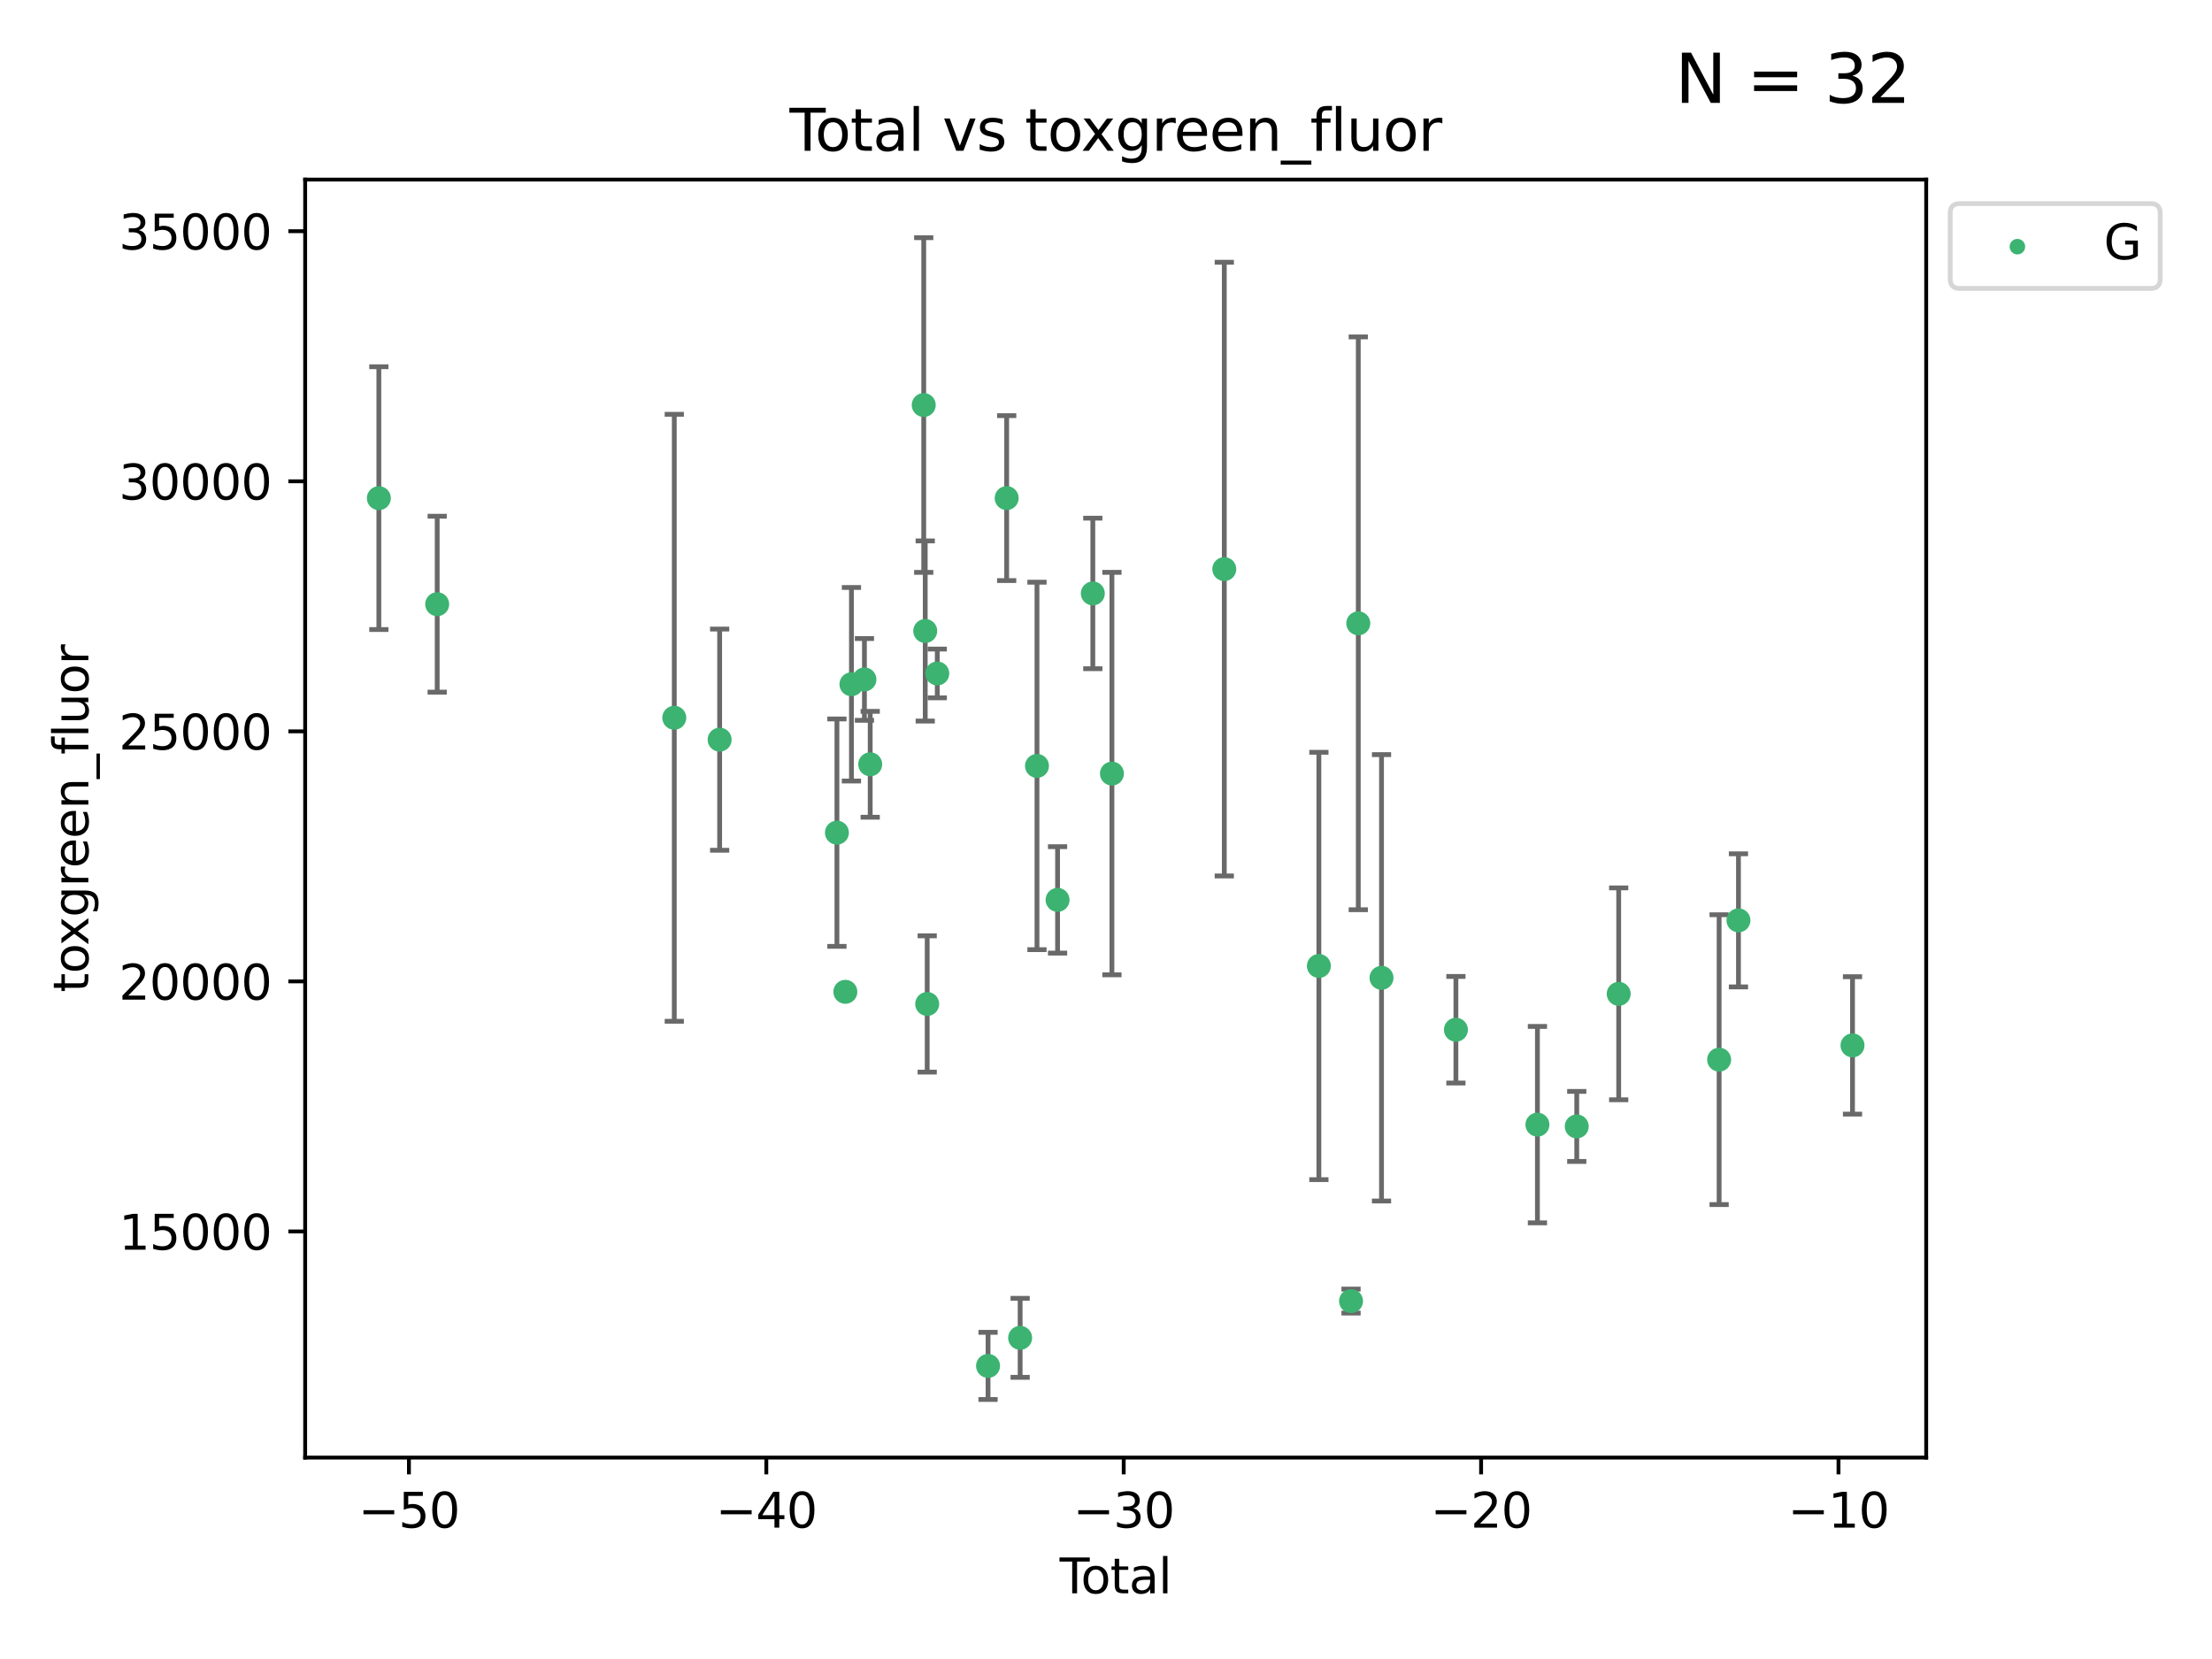 <?xml version="1.0" encoding="utf-8" standalone="no"?>
<!DOCTYPE svg PUBLIC "-//W3C//DTD SVG 1.1//EN"
  "http://www.w3.org/Graphics/SVG/1.1/DTD/svg11.dtd">
<svg xmlns:xlink="http://www.w3.org/1999/xlink" width="460.8pt" height="345.6pt" viewBox="0 0 460.8 345.6" xmlns="http://www.w3.org/2000/svg" version="1.1">
 <defs>
  <style type="text/css">*{stroke-linejoin: round; stroke-linecap: butt}</style>
 </defs>
 <g id="figure_1">
  <g id="patch_1">
   <path d="M 0 345.6 
L 460.8 345.6 
L 460.8 0 
L 0 0 
z
" style="fill: #ffffff"/>
  </g>
  <g id="axes_1">
   <g id="patch_2">
    <path d="M 63.571 303.64 
L 401.26 303.64 
L 401.26 37.411 
L 63.571 37.411 
z
" style="fill: #ffffff"/>
   </g>
   <g id="PathCollection_1">
    <defs>
     <path id="m512ec815ab" d="M 0 1.118 
C 0.297 1.118 0.581 1 0.791 0.791 
C 1 0.581 1.118 0.297 1.118 0 
C 1.118 -0.297 1 -0.581 0.791 -0.791 
C 0.581 -1 0.297 -1.118 0 -1.118 
C -0.297 -1.118 -0.581 -1 -0.791 -0.791 
C -1 -0.581 -1.118 -0.297 -1.118 0 
C -1.118 0.297 -1 0.581 -0.791 0.791 
C -0.581 1 -0.297 1.118 0 1.118 
z
" style="stroke: #3cb371"/>
    </defs>
    <g clip-path="url(#p6340807e4a)">
     <use xlink:href="#m512ec815ab" x="78.921" y="103.775" style="fill: #3cb371; stroke: #3cb371"/>
     <use xlink:href="#m512ec815ab" x="91.076" y="125.865" style="fill: #3cb371; stroke: #3cb371"/>
     <use xlink:href="#m512ec815ab" x="140.466" y="149.524" style="fill: #3cb371; stroke: #3cb371"/>
     <use xlink:href="#m512ec815ab" x="149.915" y="154.084" style="fill: #3cb371; stroke: #3cb371"/>
     <use xlink:href="#m512ec815ab" x="174.347" y="173.46" style="fill: #3cb371; stroke: #3cb371"/>
     <use xlink:href="#m512ec815ab" x="176.102" y="206.614" style="fill: #3cb371; stroke: #3cb371"/>
     <use xlink:href="#m512ec815ab" x="177.372" y="142.541" style="fill: #3cb371; stroke: #3cb371"/>
     <use xlink:href="#m512ec815ab" x="180.076" y="141.539" style="fill: #3cb371; stroke: #3cb371"/>
     <use xlink:href="#m512ec815ab" x="181.279" y="159.214" style="fill: #3cb371; stroke: #3cb371"/>
     <use xlink:href="#m512ec815ab" x="192.43" y="84.377" style="fill: #3cb371; stroke: #3cb371"/>
     <use xlink:href="#m512ec815ab" x="192.744" y="131.445" style="fill: #3cb371; stroke: #3cb371"/>
     <use xlink:href="#m512ec815ab" x="193.152" y="209.146" style="fill: #3cb371; stroke: #3cb371"/>
     <use xlink:href="#m512ec815ab" x="195.25" y="140.295" style="fill: #3cb371; stroke: #3cb371"/>
     <use xlink:href="#m512ec815ab" x="205.829" y="284.544" style="fill: #3cb371; stroke: #3cb371"/>
     <use xlink:href="#m512ec815ab" x="209.708" y="103.763" style="fill: #3cb371; stroke: #3cb371"/>
     <use xlink:href="#m512ec815ab" x="212.514" y="278.696" style="fill: #3cb371; stroke: #3cb371"/>
     <use xlink:href="#m512ec815ab" x="216.022" y="159.555" style="fill: #3cb371; stroke: #3cb371"/>
     <use xlink:href="#m512ec815ab" x="220.311" y="187.463" style="fill: #3cb371; stroke: #3cb371"/>
     <use xlink:href="#m512ec815ab" x="227.654" y="123.622" style="fill: #3cb371; stroke: #3cb371"/>
     <use xlink:href="#m512ec815ab" x="231.636" y="161.152" style="fill: #3cb371; stroke: #3cb371"/>
     <use xlink:href="#m512ec815ab" x="255.041" y="118.555" style="fill: #3cb371; stroke: #3cb371"/>
     <use xlink:href="#m512ec815ab" x="274.747" y="201.228" style="fill: #3cb371; stroke: #3cb371"/>
     <use xlink:href="#m512ec815ab" x="281.447" y="271.042" style="fill: #3cb371; stroke: #3cb371"/>
     <use xlink:href="#m512ec815ab" x="282.955" y="129.846" style="fill: #3cb371; stroke: #3cb371"/>
     <use xlink:href="#m512ec815ab" x="287.795" y="203.696" style="fill: #3cb371; stroke: #3cb371"/>
     <use xlink:href="#m512ec815ab" x="303.293" y="214.513" style="fill: #3cb371; stroke: #3cb371"/>
     <use xlink:href="#m512ec815ab" x="320.274" y="234.283" style="fill: #3cb371; stroke: #3cb371"/>
     <use xlink:href="#m512ec815ab" x="328.466" y="234.654" style="fill: #3cb371; stroke: #3cb371"/>
     <use xlink:href="#m512ec815ab" x="337.204" y="207.036" style="fill: #3cb371; stroke: #3cb371"/>
     <use xlink:href="#m512ec815ab" x="358.125" y="220.745" style="fill: #3cb371; stroke: #3cb371"/>
     <use xlink:href="#m512ec815ab" x="362.152" y="191.727" style="fill: #3cb371; stroke: #3cb371"/>
     <use xlink:href="#m512ec815ab" x="385.911" y="217.775" style="fill: #3cb371; stroke: #3cb371"/>
    </g>
   </g>
   <g id="matplotlib.axis_1">
    <g id="xtick_1">
     <g id="line2d_1">
      <defs>
       <path id="m297ae1203f" d="M 0 0 
L 0 3.5 
" style="stroke: #000000; stroke-width: 0.8"/>
      </defs>
      <g>
       <use xlink:href="#m297ae1203f" x="85.187" y="303.64" style="stroke: #000000; stroke-width: 0.8"/>
      </g>
     </g>
     <g id="text_1">
      <!-- −50 -->
      <g transform="translate(74.634 318.238)scale(0.1 -0.1)">
       <defs>
        <path id="DejaVuSans-2212" d="M 678 2272 
L 4684 2272 
L 4684 1741 
L 678 1741 
L 678 2272 
z
" transform="scale(0.016)"/>
        <path id="DejaVuSans-35" d="M 691 4666 
L 3169 4666 
L 3169 4134 
L 1269 4134 
L 1269 2991 
Q 1406 3038 1543 3061 
Q 1681 3084 1819 3084 
Q 2600 3084 3056 2656 
Q 3513 2228 3513 1497 
Q 3513 744 3044 326 
Q 2575 -91 1722 -91 
Q 1428 -91 1123 -41 
Q 819 9 494 109 
L 494 744 
Q 775 591 1075 516 
Q 1375 441 1709 441 
Q 2250 441 2565 725 
Q 2881 1009 2881 1497 
Q 2881 1984 2565 2268 
Q 2250 2553 1709 2553 
Q 1456 2553 1204 2497 
Q 953 2441 691 2322 
L 691 4666 
z
" transform="scale(0.016)"/>
        <path id="DejaVuSans-30" d="M 2034 4250 
Q 1547 4250 1301 3770 
Q 1056 3291 1056 2328 
Q 1056 1369 1301 889 
Q 1547 409 2034 409 
Q 2525 409 2770 889 
Q 3016 1369 3016 2328 
Q 3016 3291 2770 3770 
Q 2525 4250 2034 4250 
z
M 2034 4750 
Q 2819 4750 3233 4129 
Q 3647 3509 3647 2328 
Q 3647 1150 3233 529 
Q 2819 -91 2034 -91 
Q 1250 -91 836 529 
Q 422 1150 422 2328 
Q 422 3509 836 4129 
Q 1250 4750 2034 4750 
z
" transform="scale(0.016)"/>
       </defs>
       <use xlink:href="#DejaVuSans-2212"/>
       <use xlink:href="#DejaVuSans-35" x="83.789"/>
       <use xlink:href="#DejaVuSans-30" x="147.412"/>
      </g>
     </g>
    </g>
    <g id="xtick_2">
     <g id="line2d_2">
      <g>
       <use xlink:href="#m297ae1203f" x="159.638" y="303.64" style="stroke: #000000; stroke-width: 0.8"/>
      </g>
     </g>
     <g id="text_2">
      <!-- −40 -->
      <g transform="translate(149.086 318.238)scale(0.1 -0.1)">
       <defs>
        <path id="DejaVuSans-34" d="M 2419 4116 
L 825 1625 
L 2419 1625 
L 2419 4116 
z
M 2253 4666 
L 3047 4666 
L 3047 1625 
L 3713 1625 
L 3713 1100 
L 3047 1100 
L 3047 0 
L 2419 0 
L 2419 1100 
L 313 1100 
L 313 1709 
L 2253 4666 
z
" transform="scale(0.016)"/>
       </defs>
       <use xlink:href="#DejaVuSans-2212"/>
       <use xlink:href="#DejaVuSans-34" x="83.789"/>
       <use xlink:href="#DejaVuSans-30" x="147.412"/>
      </g>
     </g>
    </g>
    <g id="xtick_3">
     <g id="line2d_3">
      <g>
       <use xlink:href="#m297ae1203f" x="234.089" y="303.64" style="stroke: #000000; stroke-width: 0.8"/>
      </g>
     </g>
     <g id="text_3">
      <!-- −30 -->
      <g transform="translate(223.537 318.238)scale(0.1 -0.1)">
       <defs>
        <path id="DejaVuSans-33" d="M 2597 2516 
Q 3050 2419 3304 2112 
Q 3559 1806 3559 1356 
Q 3559 666 3084 287 
Q 2609 -91 1734 -91 
Q 1441 -91 1130 -33 
Q 819 25 488 141 
L 488 750 
Q 750 597 1062 519 
Q 1375 441 1716 441 
Q 2309 441 2620 675 
Q 2931 909 2931 1356 
Q 2931 1769 2642 2001 
Q 2353 2234 1838 2234 
L 1294 2234 
L 1294 2753 
L 1863 2753 
Q 2328 2753 2575 2939 
Q 2822 3125 2822 3475 
Q 2822 3834 2567 4026 
Q 2313 4219 1838 4219 
Q 1578 4219 1281 4162 
Q 984 4106 628 3988 
L 628 4550 
Q 988 4650 1302 4700 
Q 1616 4750 1894 4750 
Q 2613 4750 3031 4423 
Q 3450 4097 3450 3541 
Q 3450 3153 3228 2886 
Q 3006 2619 2597 2516 
z
" transform="scale(0.016)"/>
       </defs>
       <use xlink:href="#DejaVuSans-2212"/>
       <use xlink:href="#DejaVuSans-33" x="83.789"/>
       <use xlink:href="#DejaVuSans-30" x="147.412"/>
      </g>
     </g>
    </g>
    <g id="xtick_4">
     <g id="line2d_4">
      <g>
       <use xlink:href="#m297ae1203f" x="308.541" y="303.64" style="stroke: #000000; stroke-width: 0.8"/>
      </g>
     </g>
     <g id="text_4">
      <!-- −20 -->
      <g transform="translate(297.988 318.238)scale(0.1 -0.1)">
       <defs>
        <path id="DejaVuSans-32" d="M 1228 531 
L 3431 531 
L 3431 0 
L 469 0 
L 469 531 
Q 828 903 1448 1529 
Q 2069 2156 2228 2338 
Q 2531 2678 2651 2914 
Q 2772 3150 2772 3378 
Q 2772 3750 2511 3984 
Q 2250 4219 1831 4219 
Q 1534 4219 1204 4116 
Q 875 4013 500 3803 
L 500 4441 
Q 881 4594 1212 4672 
Q 1544 4750 1819 4750 
Q 2544 4750 2975 4387 
Q 3406 4025 3406 3419 
Q 3406 3131 3298 2873 
Q 3191 2616 2906 2266 
Q 2828 2175 2409 1742 
Q 1991 1309 1228 531 
z
" transform="scale(0.016)"/>
       </defs>
       <use xlink:href="#DejaVuSans-2212"/>
       <use xlink:href="#DejaVuSans-32" x="83.789"/>
       <use xlink:href="#DejaVuSans-30" x="147.412"/>
      </g>
     </g>
    </g>
    <g id="xtick_5">
     <g id="line2d_5">
      <g>
       <use xlink:href="#m297ae1203f" x="382.992" y="303.64" style="stroke: #000000; stroke-width: 0.8"/>
      </g>
     </g>
     <g id="text_5">
      <!-- −10 -->
      <g transform="translate(372.44 318.238)scale(0.1 -0.1)">
       <defs>
        <path id="DejaVuSans-31" d="M 794 531 
L 1825 531 
L 1825 4091 
L 703 3866 
L 703 4441 
L 1819 4666 
L 2450 4666 
L 2450 531 
L 3481 531 
L 3481 0 
L 794 0 
L 794 531 
z
" transform="scale(0.016)"/>
       </defs>
       <use xlink:href="#DejaVuSans-2212"/>
       <use xlink:href="#DejaVuSans-31" x="83.789"/>
       <use xlink:href="#DejaVuSans-30" x="147.412"/>
      </g>
     </g>
    </g>
    <g id="text_6">
     <!-- Total -->
     <g transform="translate(220.739 331.917)scale(0.1 -0.1)">
      <defs>
       <path id="DejaVuSans-54" d="M -19 4666 
L 3928 4666 
L 3928 4134 
L 2272 4134 
L 2272 0 
L 1638 0 
L 1638 4134 
L -19 4134 
L -19 4666 
z
" transform="scale(0.016)"/>
       <path id="DejaVuSans-6f" d="M 1959 3097 
Q 1497 3097 1228 2736 
Q 959 2375 959 1747 
Q 959 1119 1226 758 
Q 1494 397 1959 397 
Q 2419 397 2687 759 
Q 2956 1122 2956 1747 
Q 2956 2369 2687 2733 
Q 2419 3097 1959 3097 
z
M 1959 3584 
Q 2709 3584 3137 3096 
Q 3566 2609 3566 1747 
Q 3566 888 3137 398 
Q 2709 -91 1959 -91 
Q 1206 -91 779 398 
Q 353 888 353 1747 
Q 353 2609 779 3096 
Q 1206 3584 1959 3584 
z
" transform="scale(0.016)"/>
       <path id="DejaVuSans-74" d="M 1172 4494 
L 1172 3500 
L 2356 3500 
L 2356 3053 
L 1172 3053 
L 1172 1153 
Q 1172 725 1289 603 
Q 1406 481 1766 481 
L 2356 481 
L 2356 0 
L 1766 0 
Q 1100 0 847 248 
Q 594 497 594 1153 
L 594 3053 
L 172 3053 
L 172 3500 
L 594 3500 
L 594 4494 
L 1172 4494 
z
" transform="scale(0.016)"/>
       <path id="DejaVuSans-61" d="M 2194 1759 
Q 1497 1759 1228 1600 
Q 959 1441 959 1056 
Q 959 750 1161 570 
Q 1363 391 1709 391 
Q 2188 391 2477 730 
Q 2766 1069 2766 1631 
L 2766 1759 
L 2194 1759 
z
M 3341 1997 
L 3341 0 
L 2766 0 
L 2766 531 
Q 2569 213 2275 61 
Q 1981 -91 1556 -91 
Q 1019 -91 701 211 
Q 384 513 384 1019 
Q 384 1609 779 1909 
Q 1175 2209 1959 2209 
L 2766 2209 
L 2766 2266 
Q 2766 2663 2505 2880 
Q 2244 3097 1772 3097 
Q 1472 3097 1187 3025 
Q 903 2953 641 2809 
L 641 3341 
Q 956 3463 1253 3523 
Q 1550 3584 1831 3584 
Q 2591 3584 2966 3190 
Q 3341 2797 3341 1997 
z
" transform="scale(0.016)"/>
       <path id="DejaVuSans-6c" d="M 603 4863 
L 1178 4863 
L 1178 0 
L 603 0 
L 603 4863 
z
" transform="scale(0.016)"/>
      </defs>
      <use xlink:href="#DejaVuSans-54"/>
      <use xlink:href="#DejaVuSans-6f" x="44.084"/>
      <use xlink:href="#DejaVuSans-74" x="105.266"/>
      <use xlink:href="#DejaVuSans-61" x="144.475"/>
      <use xlink:href="#DejaVuSans-6c" x="205.754"/>
     </g>
    </g>
   </g>
   <g id="matplotlib.axis_2">
    <g id="ytick_1">
     <g id="line2d_6">
      <defs>
       <path id="md21ddbac4e" d="M 0 0 
L -3.5 0 
" style="stroke: #000000; stroke-width: 0.8"/>
      </defs>
      <g>
       <use xlink:href="#md21ddbac4e" x="63.571" y="256.533" style="stroke: #000000; stroke-width: 0.8"/>
      </g>
     </g>
     <g id="text_7">
      <!-- 15000 -->
      <g transform="translate(24.759 260.332)scale(0.1 -0.1)">
       <use xlink:href="#DejaVuSans-31"/>
       <use xlink:href="#DejaVuSans-35" x="63.623"/>
       <use xlink:href="#DejaVuSans-30" x="127.246"/>
       <use xlink:href="#DejaVuSans-30" x="190.869"/>
       <use xlink:href="#DejaVuSans-30" x="254.492"/>
      </g>
     </g>
    </g>
    <g id="ytick_2">
     <g id="line2d_7">
      <g>
       <use xlink:href="#md21ddbac4e" x="63.571" y="204.442" style="stroke: #000000; stroke-width: 0.8"/>
      </g>
     </g>
     <g id="text_8">
      <!-- 20000 -->
      <g transform="translate(24.759 208.241)scale(0.1 -0.1)">
       <use xlink:href="#DejaVuSans-32"/>
       <use xlink:href="#DejaVuSans-30" x="63.623"/>
       <use xlink:href="#DejaVuSans-30" x="127.246"/>
       <use xlink:href="#DejaVuSans-30" x="190.869"/>
       <use xlink:href="#DejaVuSans-30" x="254.492"/>
      </g>
     </g>
    </g>
    <g id="ytick_3">
     <g id="line2d_8">
      <g>
       <use xlink:href="#md21ddbac4e" x="63.571" y="152.35" style="stroke: #000000; stroke-width: 0.8"/>
      </g>
     </g>
     <g id="text_9">
      <!-- 25000 -->
      <g transform="translate(24.759 156.149)scale(0.1 -0.1)">
       <use xlink:href="#DejaVuSans-32"/>
       <use xlink:href="#DejaVuSans-35" x="63.623"/>
       <use xlink:href="#DejaVuSans-30" x="127.246"/>
       <use xlink:href="#DejaVuSans-30" x="190.869"/>
       <use xlink:href="#DejaVuSans-30" x="254.492"/>
      </g>
     </g>
    </g>
    <g id="ytick_4">
     <g id="line2d_9">
      <g>
       <use xlink:href="#md21ddbac4e" x="63.571" y="100.259" style="stroke: #000000; stroke-width: 0.8"/>
      </g>
     </g>
     <g id="text_10">
      <!-- 30000 -->
      <g transform="translate(24.759 104.058)scale(0.1 -0.1)">
       <use xlink:href="#DejaVuSans-33"/>
       <use xlink:href="#DejaVuSans-30" x="63.623"/>
       <use xlink:href="#DejaVuSans-30" x="127.246"/>
       <use xlink:href="#DejaVuSans-30" x="190.869"/>
       <use xlink:href="#DejaVuSans-30" x="254.492"/>
      </g>
     </g>
    </g>
    <g id="ytick_5">
     <g id="line2d_10">
      <g>
       <use xlink:href="#md21ddbac4e" x="63.571" y="48.167" style="stroke: #000000; stroke-width: 0.8"/>
      </g>
     </g>
     <g id="text_11">
      <!-- 35000 -->
      <g transform="translate(24.759 51.967)scale(0.1 -0.1)">
       <use xlink:href="#DejaVuSans-33"/>
       <use xlink:href="#DejaVuSans-35" x="63.623"/>
       <use xlink:href="#DejaVuSans-30" x="127.246"/>
       <use xlink:href="#DejaVuSans-30" x="190.869"/>
       <use xlink:href="#DejaVuSans-30" x="254.492"/>
      </g>
     </g>
    </g>
    <g id="text_12">
     <!-- toxgreen_fluor -->
     <g transform="translate(18.401 206.72)rotate(-90)scale(0.1 -0.1)">
      <defs>
       <path id="DejaVuSans-78" d="M 3513 3500 
L 2247 1797 
L 3578 0 
L 2900 0 
L 1881 1375 
L 863 0 
L 184 0 
L 1544 1831 
L 300 3500 
L 978 3500 
L 1906 2253 
L 2834 3500 
L 3513 3500 
z
" transform="scale(0.016)"/>
       <path id="DejaVuSans-67" d="M 2906 1791 
Q 2906 2416 2648 2759 
Q 2391 3103 1925 3103 
Q 1463 3103 1205 2759 
Q 947 2416 947 1791 
Q 947 1169 1205 825 
Q 1463 481 1925 481 
Q 2391 481 2648 825 
Q 2906 1169 2906 1791 
z
M 3481 434 
Q 3481 -459 3084 -895 
Q 2688 -1331 1869 -1331 
Q 1566 -1331 1297 -1286 
Q 1028 -1241 775 -1147 
L 775 -588 
Q 1028 -725 1275 -790 
Q 1522 -856 1778 -856 
Q 2344 -856 2625 -561 
Q 2906 -266 2906 331 
L 2906 616 
Q 2728 306 2450 153 
Q 2172 0 1784 0 
Q 1141 0 747 490 
Q 353 981 353 1791 
Q 353 2603 747 3093 
Q 1141 3584 1784 3584 
Q 2172 3584 2450 3431 
Q 2728 3278 2906 2969 
L 2906 3500 
L 3481 3500 
L 3481 434 
z
" transform="scale(0.016)"/>
       <path id="DejaVuSans-72" d="M 2631 2963 
Q 2534 3019 2420 3045 
Q 2306 3072 2169 3072 
Q 1681 3072 1420 2755 
Q 1159 2438 1159 1844 
L 1159 0 
L 581 0 
L 581 3500 
L 1159 3500 
L 1159 2956 
Q 1341 3275 1631 3429 
Q 1922 3584 2338 3584 
Q 2397 3584 2469 3576 
Q 2541 3569 2628 3553 
L 2631 2963 
z
" transform="scale(0.016)"/>
       <path id="DejaVuSans-65" d="M 3597 1894 
L 3597 1613 
L 953 1613 
Q 991 1019 1311 708 
Q 1631 397 2203 397 
Q 2534 397 2845 478 
Q 3156 559 3463 722 
L 3463 178 
Q 3153 47 2828 -22 
Q 2503 -91 2169 -91 
Q 1331 -91 842 396 
Q 353 884 353 1716 
Q 353 2575 817 3079 
Q 1281 3584 2069 3584 
Q 2775 3584 3186 3129 
Q 3597 2675 3597 1894 
z
M 3022 2063 
Q 3016 2534 2758 2815 
Q 2500 3097 2075 3097 
Q 1594 3097 1305 2825 
Q 1016 2553 972 2059 
L 3022 2063 
z
" transform="scale(0.016)"/>
       <path id="DejaVuSans-6e" d="M 3513 2113 
L 3513 0 
L 2938 0 
L 2938 2094 
Q 2938 2591 2744 2837 
Q 2550 3084 2163 3084 
Q 1697 3084 1428 2787 
Q 1159 2491 1159 1978 
L 1159 0 
L 581 0 
L 581 3500 
L 1159 3500 
L 1159 2956 
Q 1366 3272 1645 3428 
Q 1925 3584 2291 3584 
Q 2894 3584 3203 3211 
Q 3513 2838 3513 2113 
z
" transform="scale(0.016)"/>
       <path id="DejaVuSans-5f" d="M 3263 -1063 
L 3263 -1509 
L -63 -1509 
L -63 -1063 
L 3263 -1063 
z
" transform="scale(0.016)"/>
       <path id="DejaVuSans-66" d="M 2375 4863 
L 2375 4384 
L 1825 4384 
Q 1516 4384 1395 4259 
Q 1275 4134 1275 3809 
L 1275 3500 
L 2222 3500 
L 2222 3053 
L 1275 3053 
L 1275 0 
L 697 0 
L 697 3053 
L 147 3053 
L 147 3500 
L 697 3500 
L 697 3744 
Q 697 4328 969 4595 
Q 1241 4863 1831 4863 
L 2375 4863 
z
" transform="scale(0.016)"/>
       <path id="DejaVuSans-75" d="M 544 1381 
L 544 3500 
L 1119 3500 
L 1119 1403 
Q 1119 906 1312 657 
Q 1506 409 1894 409 
Q 2359 409 2629 706 
Q 2900 1003 2900 1516 
L 2900 3500 
L 3475 3500 
L 3475 0 
L 2900 0 
L 2900 538 
Q 2691 219 2414 64 
Q 2138 -91 1772 -91 
Q 1169 -91 856 284 
Q 544 659 544 1381 
z
M 1991 3584 
L 1991 3584 
z
" transform="scale(0.016)"/>
      </defs>
      <use xlink:href="#DejaVuSans-74"/>
      <use xlink:href="#DejaVuSans-6f" x="39.209"/>
      <use xlink:href="#DejaVuSans-78" x="97.266"/>
      <use xlink:href="#DejaVuSans-67" x="156.445"/>
      <use xlink:href="#DejaVuSans-72" x="219.922"/>
      <use xlink:href="#DejaVuSans-65" x="258.785"/>
      <use xlink:href="#DejaVuSans-65" x="320.309"/>
      <use xlink:href="#DejaVuSans-6e" x="381.832"/>
      <use xlink:href="#DejaVuSans-5f" x="445.211"/>
      <use xlink:href="#DejaVuSans-66" x="495.211"/>
      <use xlink:href="#DejaVuSans-6c" x="530.416"/>
      <use xlink:href="#DejaVuSans-75" x="558.199"/>
      <use xlink:href="#DejaVuSans-6f" x="621.578"/>
      <use xlink:href="#DejaVuSans-72" x="682.76"/>
     </g>
    </g>
   </g>
   <g id="LineCollection_1">
    <path d="M 78.921 131.146 
L 78.921 76.404 
" clip-path="url(#p6340807e4a)" style="fill: none; stroke: #696969"/>
    <path d="M 91.076 144.188 
L 91.076 107.542 
" clip-path="url(#p6340807e4a)" style="fill: none; stroke: #696969"/>
    <path d="M 140.466 212.746 
L 140.466 86.302 
" clip-path="url(#p6340807e4a)" style="fill: none; stroke: #696969"/>
    <path d="M 149.915 177.124 
L 149.915 131.044 
" clip-path="url(#p6340807e4a)" style="fill: none; stroke: #696969"/>
    <path d="M 174.347 197.144 
L 174.347 149.775 
" clip-path="url(#p6340807e4a)" style="fill: none; stroke: #696969"/>
    <path d="M 176.102 207.326 
L 176.102 205.903 
" clip-path="url(#p6340807e4a)" style="fill: none; stroke: #696969"/>
    <path d="M 177.372 162.696 
L 177.372 122.386 
" clip-path="url(#p6340807e4a)" style="fill: none; stroke: #696969"/>
    <path d="M 180.076 150.056 
L 180.076 133.022 
" clip-path="url(#p6340807e4a)" style="fill: none; stroke: #696969"/>
    <path d="M 181.279 170.243 
L 181.279 148.185 
" clip-path="url(#p6340807e4a)" style="fill: none; stroke: #696969"/>
    <path d="M 192.43 119.241 
L 192.43 49.513 
" clip-path="url(#p6340807e4a)" style="fill: none; stroke: #696969"/>
    <path d="M 192.744 150.207 
L 192.744 112.683 
" clip-path="url(#p6340807e4a)" style="fill: none; stroke: #696969"/>
    <path d="M 193.152 223.342 
L 193.152 194.951 
" clip-path="url(#p6340807e4a)" style="fill: none; stroke: #696969"/>
    <path d="M 195.25 145.376 
L 195.25 135.214 
" clip-path="url(#p6340807e4a)" style="fill: none; stroke: #696969"/>
    <path d="M 205.829 291.539 
L 205.829 277.55 
" clip-path="url(#p6340807e4a)" style="fill: none; stroke: #696969"/>
    <path d="M 209.708 120.942 
L 209.708 86.584 
" clip-path="url(#p6340807e4a)" style="fill: none; stroke: #696969"/>
    <path d="M 212.514 286.924 
L 212.514 270.468 
" clip-path="url(#p6340807e4a)" style="fill: none; stroke: #696969"/>
    <path d="M 216.022 197.827 
L 216.022 121.283 
" clip-path="url(#p6340807e4a)" style="fill: none; stroke: #696969"/>
    <path d="M 220.311 198.549 
L 220.311 176.378 
" clip-path="url(#p6340807e4a)" style="fill: none; stroke: #696969"/>
    <path d="M 227.654 139.305 
L 227.654 107.94 
" clip-path="url(#p6340807e4a)" style="fill: none; stroke: #696969"/>
    <path d="M 231.636 203.073 
L 231.636 119.23 
" clip-path="url(#p6340807e4a)" style="fill: none; stroke: #696969"/>
    <path d="M 255.041 182.478 
L 255.041 54.631 
" clip-path="url(#p6340807e4a)" style="fill: none; stroke: #696969"/>
    <path d="M 274.747 245.743 
L 274.747 156.712 
" clip-path="url(#p6340807e4a)" style="fill: none; stroke: #696969"/>
    <path d="M 281.447 273.541 
L 281.447 268.542 
" clip-path="url(#p6340807e4a)" style="fill: none; stroke: #696969"/>
    <path d="M 282.955 189.513 
L 282.955 70.179 
" clip-path="url(#p6340807e4a)" style="fill: none; stroke: #696969"/>
    <path d="M 287.795 250.19 
L 287.795 157.202 
" clip-path="url(#p6340807e4a)" style="fill: none; stroke: #696969"/>
    <path d="M 303.293 225.615 
L 303.293 203.411 
" clip-path="url(#p6340807e4a)" style="fill: none; stroke: #696969"/>
    <path d="M 320.274 254.743 
L 320.274 213.822 
" clip-path="url(#p6340807e4a)" style="fill: none; stroke: #696969"/>
    <path d="M 328.466 241.952 
L 328.466 227.357 
" clip-path="url(#p6340807e4a)" style="fill: none; stroke: #696969"/>
    <path d="M 337.204 229.104 
L 337.204 184.969 
" clip-path="url(#p6340807e4a)" style="fill: none; stroke: #696969"/>
    <path d="M 358.125 250.932 
L 358.125 190.557 
" clip-path="url(#p6340807e4a)" style="fill: none; stroke: #696969"/>
    <path d="M 362.152 205.591 
L 362.152 177.864 
" clip-path="url(#p6340807e4a)" style="fill: none; stroke: #696969"/>
    <path d="M 385.911 232.086 
L 385.911 203.464 
" clip-path="url(#p6340807e4a)" style="fill: none; stroke: #696969"/>
   </g>
   <g id="line2d_11">
    <defs>
     <path id="m8f361e721e" d="M 2 0 
L -2 -0 
" style="stroke: #696969"/>
    </defs>
    <g clip-path="url(#p6340807e4a)">
     <use xlink:href="#m8f361e721e" x="78.921" y="131.146" style="fill: #696969; stroke: #696969"/>
     <use xlink:href="#m8f361e721e" x="91.076" y="144.188" style="fill: #696969; stroke: #696969"/>
     <use xlink:href="#m8f361e721e" x="140.466" y="212.746" style="fill: #696969; stroke: #696969"/>
     <use xlink:href="#m8f361e721e" x="149.915" y="177.124" style="fill: #696969; stroke: #696969"/>
     <use xlink:href="#m8f361e721e" x="174.347" y="197.144" style="fill: #696969; stroke: #696969"/>
     <use xlink:href="#m8f361e721e" x="176.102" y="207.326" style="fill: #696969; stroke: #696969"/>
     <use xlink:href="#m8f361e721e" x="177.372" y="162.696" style="fill: #696969; stroke: #696969"/>
     <use xlink:href="#m8f361e721e" x="180.076" y="150.056" style="fill: #696969; stroke: #696969"/>
     <use xlink:href="#m8f361e721e" x="181.279" y="170.243" style="fill: #696969; stroke: #696969"/>
     <use xlink:href="#m8f361e721e" x="192.43" y="119.241" style="fill: #696969; stroke: #696969"/>
     <use xlink:href="#m8f361e721e" x="192.744" y="150.207" style="fill: #696969; stroke: #696969"/>
     <use xlink:href="#m8f361e721e" x="193.152" y="223.342" style="fill: #696969; stroke: #696969"/>
     <use xlink:href="#m8f361e721e" x="195.25" y="145.376" style="fill: #696969; stroke: #696969"/>
     <use xlink:href="#m8f361e721e" x="205.829" y="291.539" style="fill: #696969; stroke: #696969"/>
     <use xlink:href="#m8f361e721e" x="209.708" y="120.942" style="fill: #696969; stroke: #696969"/>
     <use xlink:href="#m8f361e721e" x="212.514" y="286.924" style="fill: #696969; stroke: #696969"/>
     <use xlink:href="#m8f361e721e" x="216.022" y="197.827" style="fill: #696969; stroke: #696969"/>
     <use xlink:href="#m8f361e721e" x="220.311" y="198.549" style="fill: #696969; stroke: #696969"/>
     <use xlink:href="#m8f361e721e" x="227.654" y="139.305" style="fill: #696969; stroke: #696969"/>
     <use xlink:href="#m8f361e721e" x="231.636" y="203.073" style="fill: #696969; stroke: #696969"/>
     <use xlink:href="#m8f361e721e" x="255.041" y="182.478" style="fill: #696969; stroke: #696969"/>
     <use xlink:href="#m8f361e721e" x="274.747" y="245.743" style="fill: #696969; stroke: #696969"/>
     <use xlink:href="#m8f361e721e" x="281.447" y="273.541" style="fill: #696969; stroke: #696969"/>
     <use xlink:href="#m8f361e721e" x="282.955" y="189.513" style="fill: #696969; stroke: #696969"/>
     <use xlink:href="#m8f361e721e" x="287.795" y="250.19" style="fill: #696969; stroke: #696969"/>
     <use xlink:href="#m8f361e721e" x="303.293" y="225.615" style="fill: #696969; stroke: #696969"/>
     <use xlink:href="#m8f361e721e" x="320.274" y="254.743" style="fill: #696969; stroke: #696969"/>
     <use xlink:href="#m8f361e721e" x="328.466" y="241.952" style="fill: #696969; stroke: #696969"/>
     <use xlink:href="#m8f361e721e" x="337.204" y="229.104" style="fill: #696969; stroke: #696969"/>
     <use xlink:href="#m8f361e721e" x="358.125" y="250.932" style="fill: #696969; stroke: #696969"/>
     <use xlink:href="#m8f361e721e" x="362.152" y="205.591" style="fill: #696969; stroke: #696969"/>
     <use xlink:href="#m8f361e721e" x="385.911" y="232.086" style="fill: #696969; stroke: #696969"/>
    </g>
   </g>
   <g id="line2d_12">
    <g clip-path="url(#p6340807e4a)">
     <use xlink:href="#m8f361e721e" x="78.921" y="76.404" style="fill: #696969; stroke: #696969"/>
     <use xlink:href="#m8f361e721e" x="91.076" y="107.542" style="fill: #696969; stroke: #696969"/>
     <use xlink:href="#m8f361e721e" x="140.466" y="86.302" style="fill: #696969; stroke: #696969"/>
     <use xlink:href="#m8f361e721e" x="149.915" y="131.044" style="fill: #696969; stroke: #696969"/>
     <use xlink:href="#m8f361e721e" x="174.347" y="149.775" style="fill: #696969; stroke: #696969"/>
     <use xlink:href="#m8f361e721e" x="176.102" y="205.903" style="fill: #696969; stroke: #696969"/>
     <use xlink:href="#m8f361e721e" x="177.372" y="122.386" style="fill: #696969; stroke: #696969"/>
     <use xlink:href="#m8f361e721e" x="180.076" y="133.022" style="fill: #696969; stroke: #696969"/>
     <use xlink:href="#m8f361e721e" x="181.279" y="148.185" style="fill: #696969; stroke: #696969"/>
     <use xlink:href="#m8f361e721e" x="192.43" y="49.513" style="fill: #696969; stroke: #696969"/>
     <use xlink:href="#m8f361e721e" x="192.744" y="112.683" style="fill: #696969; stroke: #696969"/>
     <use xlink:href="#m8f361e721e" x="193.152" y="194.951" style="fill: #696969; stroke: #696969"/>
     <use xlink:href="#m8f361e721e" x="195.25" y="135.214" style="fill: #696969; stroke: #696969"/>
     <use xlink:href="#m8f361e721e" x="205.829" y="277.55" style="fill: #696969; stroke: #696969"/>
     <use xlink:href="#m8f361e721e" x="209.708" y="86.584" style="fill: #696969; stroke: #696969"/>
     <use xlink:href="#m8f361e721e" x="212.514" y="270.468" style="fill: #696969; stroke: #696969"/>
     <use xlink:href="#m8f361e721e" x="216.022" y="121.283" style="fill: #696969; stroke: #696969"/>
     <use xlink:href="#m8f361e721e" x="220.311" y="176.378" style="fill: #696969; stroke: #696969"/>
     <use xlink:href="#m8f361e721e" x="227.654" y="107.94" style="fill: #696969; stroke: #696969"/>
     <use xlink:href="#m8f361e721e" x="231.636" y="119.23" style="fill: #696969; stroke: #696969"/>
     <use xlink:href="#m8f361e721e" x="255.041" y="54.631" style="fill: #696969; stroke: #696969"/>
     <use xlink:href="#m8f361e721e" x="274.747" y="156.712" style="fill: #696969; stroke: #696969"/>
     <use xlink:href="#m8f361e721e" x="281.447" y="268.542" style="fill: #696969; stroke: #696969"/>
     <use xlink:href="#m8f361e721e" x="282.955" y="70.179" style="fill: #696969; stroke: #696969"/>
     <use xlink:href="#m8f361e721e" x="287.795" y="157.202" style="fill: #696969; stroke: #696969"/>
     <use xlink:href="#m8f361e721e" x="303.293" y="203.411" style="fill: #696969; stroke: #696969"/>
     <use xlink:href="#m8f361e721e" x="320.274" y="213.822" style="fill: #696969; stroke: #696969"/>
     <use xlink:href="#m8f361e721e" x="328.466" y="227.357" style="fill: #696969; stroke: #696969"/>
     <use xlink:href="#m8f361e721e" x="337.204" y="184.969" style="fill: #696969; stroke: #696969"/>
     <use xlink:href="#m8f361e721e" x="358.125" y="190.557" style="fill: #696969; stroke: #696969"/>
     <use xlink:href="#m8f361e721e" x="362.152" y="177.864" style="fill: #696969; stroke: #696969"/>
     <use xlink:href="#m8f361e721e" x="385.911" y="203.464" style="fill: #696969; stroke: #696969"/>
    </g>
   </g>
   <g id="line2d_13">
    <defs>
     <path id="m2c08be4e3e" d="M 0 2 
C 0.53 2 1.039 1.789 1.414 1.414 
C 1.789 1.039 2 0.53 2 0 
C 2 -0.53 1.789 -1.039 1.414 -1.414 
C 1.039 -1.789 0.53 -2 0 -2 
C -0.53 -2 -1.039 -1.789 -1.414 -1.414 
C -1.789 -1.039 -2 -0.53 -2 0 
C -2 0.53 -1.789 1.039 -1.414 1.414 
C -1.039 1.789 -0.53 2 0 2 
z
" style="stroke: #3cb371"/>
    </defs>
    <g clip-path="url(#p6340807e4a)">
     <use xlink:href="#m2c08be4e3e" x="78.921" y="103.775" style="fill: #3cb371; stroke: #3cb371"/>
     <use xlink:href="#m2c08be4e3e" x="91.076" y="125.865" style="fill: #3cb371; stroke: #3cb371"/>
     <use xlink:href="#m2c08be4e3e" x="140.466" y="149.524" style="fill: #3cb371; stroke: #3cb371"/>
     <use xlink:href="#m2c08be4e3e" x="149.915" y="154.084" style="fill: #3cb371; stroke: #3cb371"/>
     <use xlink:href="#m2c08be4e3e" x="174.347" y="173.46" style="fill: #3cb371; stroke: #3cb371"/>
     <use xlink:href="#m2c08be4e3e" x="176.102" y="206.614" style="fill: #3cb371; stroke: #3cb371"/>
     <use xlink:href="#m2c08be4e3e" x="177.372" y="142.541" style="fill: #3cb371; stroke: #3cb371"/>
     <use xlink:href="#m2c08be4e3e" x="180.076" y="141.539" style="fill: #3cb371; stroke: #3cb371"/>
     <use xlink:href="#m2c08be4e3e" x="181.279" y="159.214" style="fill: #3cb371; stroke: #3cb371"/>
     <use xlink:href="#m2c08be4e3e" x="192.43" y="84.377" style="fill: #3cb371; stroke: #3cb371"/>
     <use xlink:href="#m2c08be4e3e" x="192.744" y="131.445" style="fill: #3cb371; stroke: #3cb371"/>
     <use xlink:href="#m2c08be4e3e" x="193.152" y="209.146" style="fill: #3cb371; stroke: #3cb371"/>
     <use xlink:href="#m2c08be4e3e" x="195.25" y="140.295" style="fill: #3cb371; stroke: #3cb371"/>
     <use xlink:href="#m2c08be4e3e" x="205.829" y="284.544" style="fill: #3cb371; stroke: #3cb371"/>
     <use xlink:href="#m2c08be4e3e" x="209.708" y="103.763" style="fill: #3cb371; stroke: #3cb371"/>
     <use xlink:href="#m2c08be4e3e" x="212.514" y="278.696" style="fill: #3cb371; stroke: #3cb371"/>
     <use xlink:href="#m2c08be4e3e" x="216.022" y="159.555" style="fill: #3cb371; stroke: #3cb371"/>
     <use xlink:href="#m2c08be4e3e" x="220.311" y="187.463" style="fill: #3cb371; stroke: #3cb371"/>
     <use xlink:href="#m2c08be4e3e" x="227.654" y="123.622" style="fill: #3cb371; stroke: #3cb371"/>
     <use xlink:href="#m2c08be4e3e" x="231.636" y="161.152" style="fill: #3cb371; stroke: #3cb371"/>
     <use xlink:href="#m2c08be4e3e" x="255.041" y="118.555" style="fill: #3cb371; stroke: #3cb371"/>
     <use xlink:href="#m2c08be4e3e" x="274.747" y="201.228" style="fill: #3cb371; stroke: #3cb371"/>
     <use xlink:href="#m2c08be4e3e" x="281.447" y="271.042" style="fill: #3cb371; stroke: #3cb371"/>
     <use xlink:href="#m2c08be4e3e" x="282.955" y="129.846" style="fill: #3cb371; stroke: #3cb371"/>
     <use xlink:href="#m2c08be4e3e" x="287.795" y="203.696" style="fill: #3cb371; stroke: #3cb371"/>
     <use xlink:href="#m2c08be4e3e" x="303.293" y="214.513" style="fill: #3cb371; stroke: #3cb371"/>
     <use xlink:href="#m2c08be4e3e" x="320.274" y="234.283" style="fill: #3cb371; stroke: #3cb371"/>
     <use xlink:href="#m2c08be4e3e" x="328.466" y="234.654" style="fill: #3cb371; stroke: #3cb371"/>
     <use xlink:href="#m2c08be4e3e" x="337.204" y="207.036" style="fill: #3cb371; stroke: #3cb371"/>
     <use xlink:href="#m2c08be4e3e" x="358.125" y="220.745" style="fill: #3cb371; stroke: #3cb371"/>
     <use xlink:href="#m2c08be4e3e" x="362.152" y="191.727" style="fill: #3cb371; stroke: #3cb371"/>
     <use xlink:href="#m2c08be4e3e" x="385.911" y="217.775" style="fill: #3cb371; stroke: #3cb371"/>
    </g>
   </g>
   <g id="patch_3">
    <path d="M 63.571 303.64 
L 63.571 37.411 
" style="fill: none; stroke: #000000; stroke-width: 0.8; stroke-linejoin: miter; stroke-linecap: square"/>
   </g>
   <g id="patch_4">
    <path d="M 401.26 303.64 
L 401.26 37.411 
" style="fill: none; stroke: #000000; stroke-width: 0.8; stroke-linejoin: miter; stroke-linecap: square"/>
   </g>
   <g id="patch_5">
    <path d="M 63.571 303.64 
L 401.26 303.64 
" style="fill: none; stroke: #000000; stroke-width: 0.8; stroke-linejoin: miter; stroke-linecap: square"/>
   </g>
   <g id="patch_6">
    <path d="M 63.571 37.411 
L 401.26 37.411 
" style="fill: none; stroke: #000000; stroke-width: 0.8; stroke-linejoin: miter; stroke-linecap: square"/>
   </g>
   <g id="text_13">
    <!-- N = 32 -->
    <g transform="translate(348.964 21.426)scale(0.14 -0.14)">
     <defs>
      <path id="DejaVuSans-4e" d="M 628 4666 
L 1478 4666 
L 3547 763 
L 3547 4666 
L 4159 4666 
L 4159 0 
L 3309 0 
L 1241 3903 
L 1241 0 
L 628 0 
L 628 4666 
z
" transform="scale(0.016)"/>
      <path id="DejaVuSans-20" transform="scale(0.016)"/>
      <path id="DejaVuSans-3d" d="M 678 2906 
L 4684 2906 
L 4684 2381 
L 678 2381 
L 678 2906 
z
M 678 1631 
L 4684 1631 
L 4684 1100 
L 678 1100 
L 678 1631 
z
" transform="scale(0.016)"/>
     </defs>
     <use xlink:href="#DejaVuSans-4e"/>
     <use xlink:href="#DejaVuSans-20" x="74.805"/>
     <use xlink:href="#DejaVuSans-3d" x="106.592"/>
     <use xlink:href="#DejaVuSans-20" x="190.381"/>
     <use xlink:href="#DejaVuSans-33" x="222.168"/>
     <use xlink:href="#DejaVuSans-32" x="285.791"/>
    </g>
   </g>
   <g id="text_14">
    <!-- Total vs toxgreen_fluor -->
    <g transform="translate(164.48 31.411)scale(0.12 -0.12)">
     <defs>
      <path id="DejaVuSans-76" d="M 191 3500 
L 800 3500 
L 1894 563 
L 2988 3500 
L 3597 3500 
L 2284 0 
L 1503 0 
L 191 3500 
z
" transform="scale(0.016)"/>
      <path id="DejaVuSans-73" d="M 2834 3397 
L 2834 2853 
Q 2591 2978 2328 3040 
Q 2066 3103 1784 3103 
Q 1356 3103 1142 2972 
Q 928 2841 928 2578 
Q 928 2378 1081 2264 
Q 1234 2150 1697 2047 
L 1894 2003 
Q 2506 1872 2764 1633 
Q 3022 1394 3022 966 
Q 3022 478 2636 193 
Q 2250 -91 1575 -91 
Q 1294 -91 989 -36 
Q 684 19 347 128 
L 347 722 
Q 666 556 975 473 
Q 1284 391 1588 391 
Q 1994 391 2212 530 
Q 2431 669 2431 922 
Q 2431 1156 2273 1281 
Q 2116 1406 1581 1522 
L 1381 1569 
Q 847 1681 609 1914 
Q 372 2147 372 2553 
Q 372 3047 722 3315 
Q 1072 3584 1716 3584 
Q 2034 3584 2315 3537 
Q 2597 3491 2834 3397 
z
" transform="scale(0.016)"/>
     </defs>
     <use xlink:href="#DejaVuSans-54"/>
     <use xlink:href="#DejaVuSans-6f" x="44.084"/>
     <use xlink:href="#DejaVuSans-74" x="105.266"/>
     <use xlink:href="#DejaVuSans-61" x="144.475"/>
     <use xlink:href="#DejaVuSans-6c" x="205.754"/>
     <use xlink:href="#DejaVuSans-20" x="233.537"/>
     <use xlink:href="#DejaVuSans-76" x="265.324"/>
     <use xlink:href="#DejaVuSans-73" x="324.504"/>
     <use xlink:href="#DejaVuSans-20" x="376.604"/>
     <use xlink:href="#DejaVuSans-74" x="408.391"/>
     <use xlink:href="#DejaVuSans-6f" x="447.6"/>
     <use xlink:href="#DejaVuSans-78" x="505.656"/>
     <use xlink:href="#DejaVuSans-67" x="564.836"/>
     <use xlink:href="#DejaVuSans-72" x="628.312"/>
     <use xlink:href="#DejaVuSans-65" x="667.176"/>
     <use xlink:href="#DejaVuSans-65" x="728.699"/>
     <use xlink:href="#DejaVuSans-6e" x="790.223"/>
     <use xlink:href="#DejaVuSans-5f" x="853.602"/>
     <use xlink:href="#DejaVuSans-66" x="903.602"/>
     <use xlink:href="#DejaVuSans-6c" x="938.807"/>
     <use xlink:href="#DejaVuSans-75" x="966.59"/>
     <use xlink:href="#DejaVuSans-6f" x="1029.969"/>
     <use xlink:href="#DejaVuSans-72" x="1091.15"/>
    </g>
   </g>
   <g id="legend_1">
    <g id="patch_7">
     <path d="M 408.26 60.089 
L 448.008 60.089 
Q 450.008 60.089 450.008 58.089 
L 450.008 44.411 
Q 450.008 42.411 448.008 42.411 
L 408.26 42.411 
Q 406.26 42.411 406.26 44.411 
L 406.26 58.089 
Q 406.26 60.089 408.26 60.089 
z
" style="fill: #ffffff; opacity: 0.8; stroke: #cccccc; stroke-linejoin: miter"/>
    </g>
    <g id="PathCollection_2">
     <g>
      <use xlink:href="#m512ec815ab" x="420.26" y="51.385" style="fill: #3cb371; stroke: #3cb371"/>
     </g>
    </g>
    <g id="text_15">
     <!-- G -->
     <g transform="translate(438.26 54.01)scale(0.1 -0.1)">
      <defs>
       <path id="DejaVuSans-47" d="M 3809 666 
L 3809 1919 
L 2778 1919 
L 2778 2438 
L 4434 2438 
L 4434 434 
Q 4069 175 3628 42 
Q 3188 -91 2688 -91 
Q 1594 -91 976 548 
Q 359 1188 359 2328 
Q 359 3472 976 4111 
Q 1594 4750 2688 4750 
Q 3144 4750 3555 4637 
Q 3966 4525 4313 4306 
L 4313 3634 
Q 3963 3931 3569 4081 
Q 3175 4231 2741 4231 
Q 1884 4231 1454 3753 
Q 1025 3275 1025 2328 
Q 1025 1384 1454 906 
Q 1884 428 2741 428 
Q 3075 428 3337 486 
Q 3600 544 3809 666 
z
" transform="scale(0.016)"/>
      </defs>
      <use xlink:href="#DejaVuSans-47"/>
     </g>
    </g>
   </g>
  </g>
 </g>
 <defs>
  <clipPath id="p6340807e4a">
   <rect x="63.571" y="37.411" width="337.689" height="266.229"/>
  </clipPath>
 </defs>
</svg>
